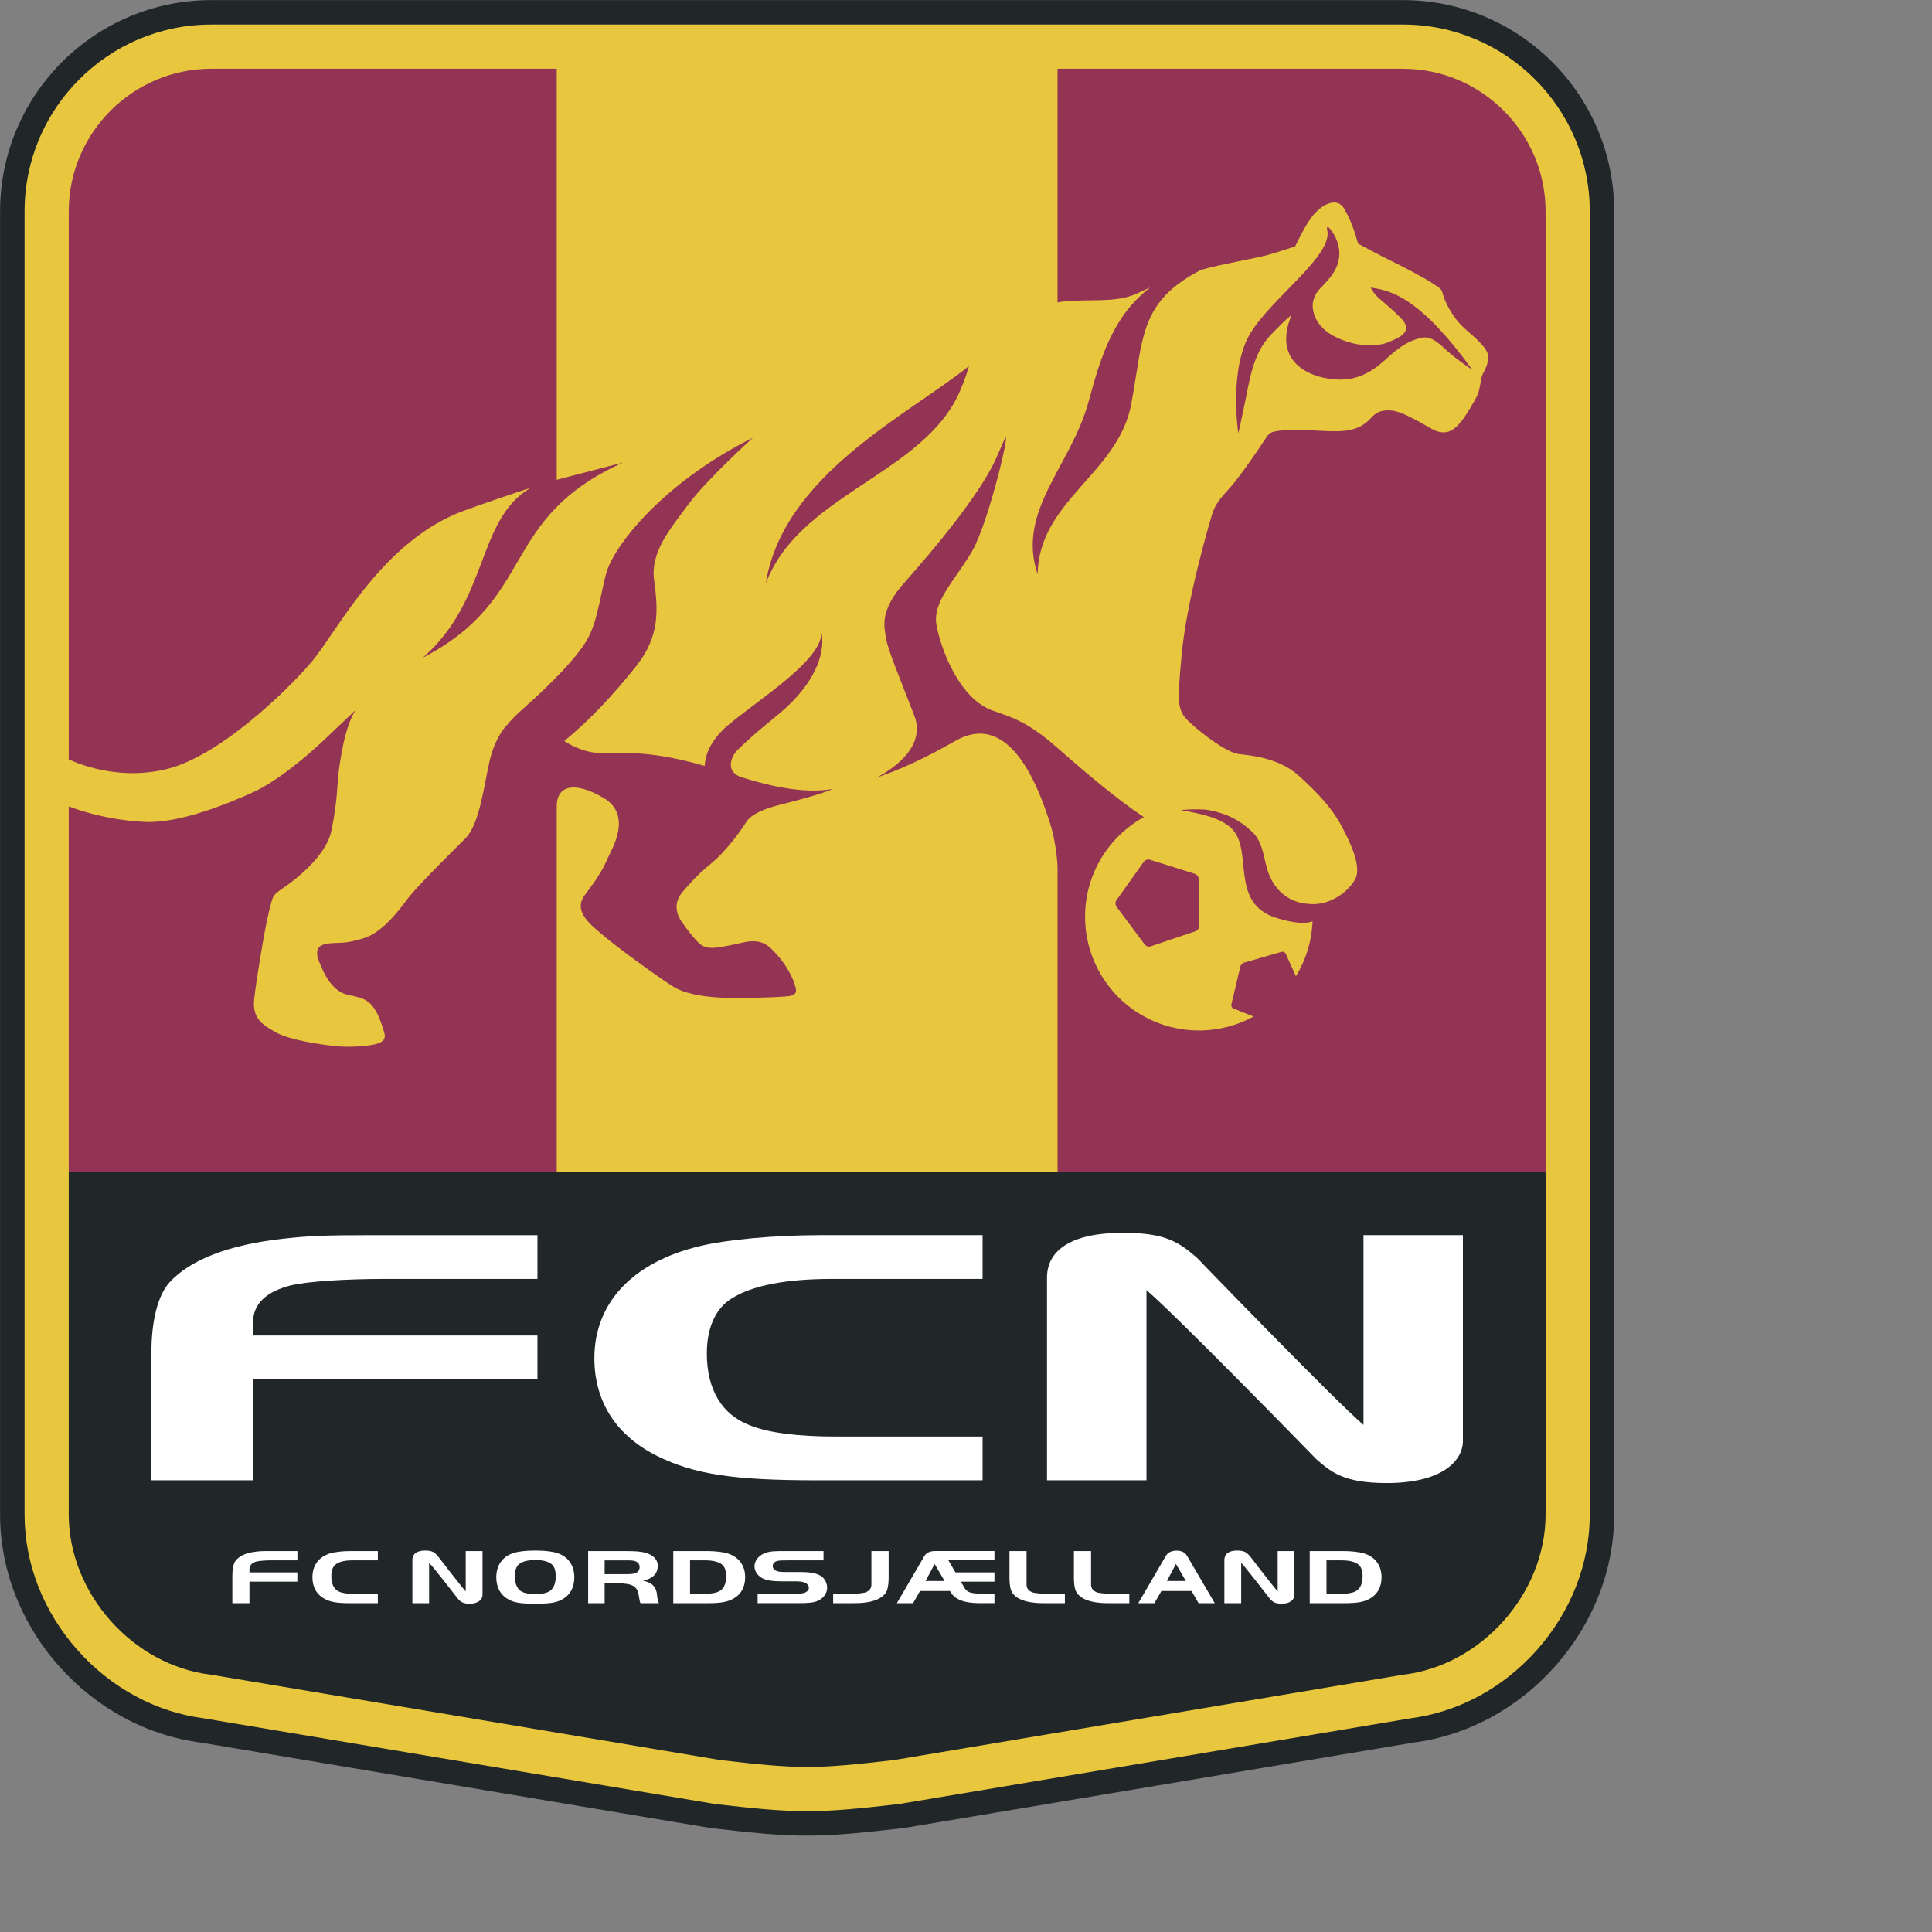 <svg height="1000" viewBox="0 0 1000 1000" width="1000" xmlns="http://www.w3.org/2000/svg"><rect x="0" y="0" width="1000" height="1000" fill="#808080" stroke="none"/><g transform="matrix(4.524 0 0 4.524 -930.385 -1433.55)"><path d="m 229.824 316.89 c -13.328 0 -24.16 10.842 -24.16 24.163 v 149.099 c 0 6.301 2.403 12.477 6.784 17.393 c 4.301 4.83 10.059 7.922 16.218 8.708 l -.114 -.017 l 58.422 9.793 l .194 .022 c 4.887 .563 7.747 .832 10.825 .839 h .014 c 3.077 -.007 5.942 -.276 10.818 -.839 c .007 0 .207 -.022 .207 -.022 l 58.413 -9.793 l -.108 .017 c 6.155 -.786 11.914 -3.878 16.212 -8.708 c 4.377 -4.916 6.787 -11.092 6.787 -17.393 V 341.053 c 0 -13.321 -10.839 -24.163 -24.16 -24.163 H 229.824" fill="#212629"/><path d="m 229.824 319.685 c -11.779 0 -21.358 9.586 -21.358 21.368 v 149.099 c 0 5.613 2.15 11.128 6.07 15.528 c 3.86 4.34 8.997 7.1 14.476 7.8 c .033 .007 58.35 9.779 58.35 9.779 l .125 .021 c 4.771 .548 7.564 .809 10.514 .821 h .007 c 2.942 -.013 5.729 -.273 10.5 -.821 l .128 -.021 c 0 0 58.32 -9.772 58.346 -9.779 c 5.489 -.7 10.623 -3.46 14.49 -7.8 c 3.916 -4.4 6.07 -9.915 6.07 -15.528 V 341.053 c 0 -11.782 -9.582 -21.368 -21.365 -21.368 H 229.824" fill="#e8c73f"/><path d="m 213.52 450.985 v 39.166 c 0 9.04 7.34 17.297 16.321 18.336 l 58.228 9.764 c 4.489 .517 7.209 .786 9.935 .786 c 2.717 0 5.433 -.27 9.925 -.786 l 58.229 -9.764 c 8.978 -1.039 16.33 -9.296 16.33 -18.336 V 450.985 H 213.52" fill="#212629"/><path d="m 267.146 474.683 h -32.538 v 11.556 H 222.98 v -14.634 c 0 -3.611 .736 -6.521 2.049 -7.987 c 2.374 -2.615 6.794 -4.331 13.029 -5.018 c 3.031 -.332 4.754 -.404 10.254 -.404 h 18.834 v 5.005 H 249.77 c -4.668 0 -8.844 .289 -10.725 .71 c -2.943 .721 -4.436 2.145 -4.436 4.249 v 1.513 h 32.538 v 5.01" fill="#fff"/><path d="m 318.076 486.238 h -19.018 c -9.421 0 -13.92 -.668 -18.189 -2.766 c -4.669 -2.311 -7.211 -6.189 -7.211 -11.201 c 0 -6.304 4.344 -10.973 12.049 -12.821 c 3.104 -.75 8.522 -1.256 13.838 -1.256 h 18.53 v 5.005 h -17.127 c -5.402 0 -9.26 .75 -11.628 2.266 c -1.814 1.131 -2.795 3.364 -2.795 6.261 c 0 4.131 1.72 7.034 4.995 8.251 c 2.135 .842 5.41 1.257 9.826 1.257 h 16.729 v 5.004" fill="#fff"/><path d="m 325.445 463.009 v 23.229 h 11.381 v -21.757 c 3.559 3.035 19.461 19.372 19.461 19.372 c 1.674 1.444 3.118 2.7 8.025 2.7 c 6.441 0 8.717 -2.602 8.717 -4.821 v -23.538 h -11.375 v 21.71 c -3.555 -3.059 -19.043 -19.112 -19.043 -19.112 c -2.053 -1.775 -3.559 -2.867 -8.448 -2.867 c -7.583 0 -8.718 3.182 -8.718 5.084" fill="#fff"/><path d="m 293.271 383.622 c 1.966 -12.407 16.363 -19.314 23.239 -24.864 c -.267 1.075 -.96 2.828 -1.443 3.749 c -4.617 8.84 -18.186 11.214 -21.843 21.257 l .047 -.142" fill="#943454"/><path d="m 286.898 415.773 c 1.891 -1.539 3.535 -3.891 4.133 -4.841 c .608 -.94 2.118 -1.546 3.894 -1.989 c 4.927 -1.23 5.992 -1.792 5.992 -1.792 c -3.482 .585 -7.462 -.435 -10.314 -1.313 c -2.067 -.615 -1.305 -2.446 -.539 -3.18 c 1.036 -1.02 2.45 -2.263 4.414 -3.854 c 6.412 -5.209 5.166 -9.51 5.166 -9.51 c -.063 3.189 -7.1 7.543 -10.651 10.517 c -2.164 1.814 -2.657 3.584 -2.717 4.689 c -4.397 -1.242 -7.451 -1.611 -11.147 -1.446 c -2.124 .105 -3.818 -.678 -4.903 -1.395 c 2.992 -2.498 5.452 -5.11 8.201 -8.55 c 2.756 -3.453 2.513 -6.508 2.068 -9.819 c -.443 -3.299 1.829 -5.867 3.897 -8.682 c 2.071 -2.811 7.398 -7.646 7.398 -7.646 c -9.279 4.634 -14.896 11.046 -16.472 14.65 c -.858 1.94 -1.062 6.182 -2.624 8.681 c -1.686 2.72 -5.876 6.515 -7.063 7.554 c -.813 .707 -1.485 1.378 -2.056 2.075 h -.003 c 0 0 -1.325 1.328 -1.95 4.235 c -.638 2.893 -1.141 7.058 -2.716 8.636 c -1.579 1.578 -5.613 5.551 -6.686 7.004 c -1.069 1.454 -2.898 3.779 -4.92 4.413 c -2.019 .632 -2.647 .507 -3.594 .569 c -.95 .063 -2.27 .188 -1.579 2.016 c .694 1.828 1.671 3.571 3.384 3.913 c 1.767 .362 2.651 .536 3.565 2.707 c .224 .562 .486 1.378 .539 1.595 c .043 .217 .306 .868 -.651 1.223 c -.957 .355 -3.396 .51 -5.101 .313 c -1.703 -.197 -5.077 -.686 -6.637 -1.555 c -1.551 -.862 -2.709 -1.599 -2.495 -3.746 c .227 -2.147 1.065 -7.107 1.404 -8.757 c .355 -1.657 .575 -2.47 .72 -2.864 c .148 -.392 .547 -.694 .964 -.99 c .421 -.292 5.087 -3.321 5.769 -6.78 c .696 -3.446 .641 -5.228 .792 -6.455 c .151 -1.24 .691 -5.43 1.98 -7.304 c 0 0 -2.23 2.117 -3.851 3.65 c -1.635 1.525 -4.985 4.439 -7.898 5.774 c -2.911 1.328 -8.484 3.594 -12.378 3.393 c -3.824 -.188 -6.922 -1.086 -8.715 -1.779 v 41.852 h 55.834 v -41.989 c .066 -2.128 1.889 -2.838 5.321 -.853 c 3.443 1.993 .914 5.998 .529 6.887 c -.51 1.164 -1.023 2.131 -2.627 4.232 c -1.474 1.946 .849 3.545 2.098 4.643 c 1.25 1.096 6.933 5.285 8.33 6.034 c 1.394 .743 3.644 1.046 5.734 1.099 c 2.099 .053 6.834 -.053 7.433 -.246 c .6 -.204 .792 -.405 .2 -1.852 c -.601 -1.447 -1.601 -2.69 -2.549 -3.592 c -.943 -.888 -2.042 -.888 -3.14 -.645 c -1.096 .25 -2.244 .5 -3.197 .599 c -.943 .099 -1.486 -.151 -1.943 -.599 c -.447 -.446 -1.246 -1.4 -1.943 -2.446 c -1.088 -1.641 -.25 -2.891 .201 -3.394 c .455 -.495 1.373 -1.682 3.099 -3.09 m -62.145 -10.911 c 5.867 -1.44 13.414 -8.596 16.478 -12.174 c 2.98 -3.47 8.087 -13.986 17.61 -17.422 c 2.739 -.983 5.226 -1.835 7.498 -2.565 c -6.202 3.702 -4.69 12.758 -12.316 19.431 c 13.184 -6.84 8.58 -15.821 22.904 -22.332 l -7.863 2.045 c .1 -.032 .194 -.059 .289 -.085 v -47.019 h -39.529 c -8.975 0 -16.305 7.34 -16.305 16.311 v 62.718 c 1.944 .865 6.246 2.322 11.234 1.092 m 141.423 -80.12 h -39.527 v 26.735 c .464 -.086 .957 -.158 1.498 -.181 c 3.205 -.155 5.569 .164 7.818 -.938 c .389 -.188 .822 -.392 1.289 -.585 c -4.15 3.137 -5.64 7.803 -7.034 12.989 c -1.996 7.432 -8.303 12.525 -5.853 19.816 c .145 -8.448 9.246 -11.503 10.723 -19.503 c 1.401 -7.535 .885 -11.665 7.973 -15.315 c .653 -.19 1.291 -.349 1.887 -.48 c 2.884 -.631 4.736 -.947 5.834 -1.256 c 1.113 -.319 3.045 -.948 3.045 -.948 c 0 0 1.095 -2.308 1.891 -3.353 c 1.108 -1.463 2.917 -2.407 3.742 -.946 c .832 1.46 1.184 2.637 1.578 3.981 c 0 0 2.564 1.382 4.025 2.089 c 1.46 .71 3.591 1.854 4.496 2.446 c .903 .585 1.025 .632 1.18 1.26 c .158 .635 .986 2.561 2.482 3.903 c 1.5 1.342 2.996 2.486 2.684 3.709 c -.315 1.224 -.635 1.296 -.786 2.092 c -.157 .786 -.197 1.374 -.474 1.931 c -.282 .552 -1.375 2.446 -1.857 2.963 c -.467 .506 -1.414 1.881 -3.352 .782 c -1.93 -1.104 -3.543 -2.013 -4.613 -2.088 c -1.059 -.083 -1.69 .154 -2.324 .864 c -.632 .717 -1.615 1.454 -3.7 1.503 c -2.098 .036 -4.502 -.279 -6.159 -.121 c -1.65 .157 -1.729 .235 -2.285 1.104 c -.553 .868 -2.845 4.209 -3.903 5.397 c -1.063 1.193 -1.74 1.864 -2.131 3.157 c -.398 1.305 -2.914 9.94 -3.466 15.975 c -.56 6.028 -.533 6.488 1.141 8.004 c 1.414 1.279 4.074 3.272 5.406 3.427 c 1.332 .142 4.591 .44 6.807 2.44 c 2.22 1.996 3.845 3.771 4.877 5.692 c 1.046 1.92 2.371 4.732 1.635 6.143 c -.737 1.404 -2.815 3.025 -5.104 2.881 c -.658 -.046 -1.118 -.112 -1.461 -.23 c -.016 -.004 -.046 -.014 -.049 -.017 c -1.828 -.568 -3.013 -2.028 -3.528 -3.949 c -.39 -1.47 -.56 -3.124 -1.76 -4.156 c -1.23 -1.164 -2.887 -2.102 -5.179 -2.447 c 0 0 -1.467 -.115 -2.891 .053 c 2.321 .401 4.695 .901 5.919 2.217 c 2.371 2.559 -.352 8.411 5.005 10.115 c 2.042 .628 3.377 .703 4.153 .388 c -.097 2.296 -.772 4.44 -1.904 6.284 l -1.177 -2.598 c -.069 -.161 -.289 -.247 -.48 -.188 l -4.268 1.229 c -.193 .053 -.388 .257 -.435 .454 l -1.025 4.321 c -.046 .193 .053 .407 .221 .474 l 2.321 .917 c -1.857 1.017 -3.988 1.599 -6.255 1.599 c -7.198 0 -13.025 -5.831 -13.025 -13.023 c 0 -4.91 2.727 -9.184 6.748 -11.401 c -.023 -.006 -.046 -.017 -.068 -.026 c -3.084 -2.022 -7.058 -5.433 -9.977 -7.997 c -3.318 -2.903 -5.074 -3.381 -7.244 -4.143 c -3.835 -1.335 -5.923 -6.972 -6.449 -9.728 c -.526 -2.768 2.104 -5.136 4.081 -8.553 c 1.973 -3.427 4.723 -15.348 3.604 -12.565 c -.188 .467 -.576 1.282 -.839 1.895 c -2.301 5.262 -10.24 13.93 -10.875 14.702 c -2.516 3.015 -1.934 4.739 -1.756 5.962 c .171 1.224 1.582 4.564 3.236 8.859 c 1.674 4.295 -4.381 7.107 -4.381 7.107 c 4.381 -1.49 7.455 -3.335 9.208 -4.292 c 6.271 -3.459 9.48 5.781 10.611 9.201 c .829 2.486 .941 5.064 .95 5.255 v 34.956 h 55.838 V 341.053 c -.002 -8.971 -7.342 -16.311 -16.312 -16.311 m -32.785 95.865 l 3.232 4.334 c .145 .197 .453 .293 .684 .21 l 5.131 -1.729 c .227 -.072 .414 -.335 .414 -.585 l -.057 -5.406 c 0 -.24 -.197 -.507 -.428 -.579 l -5.169 -1.618 c -.23 -.068 -.539 .033 -.677 .234 l -3.135 4.409 c -.147 .2 -.147 .534 .005 .73" fill="#943454"/><path d="m 274.833 500.3 h -1.888 v -5.966 h 4.334 c 1.335 0 2.125 .096 2.65 .352 c .635 .286 .983 .77 .983 1.315 c 0 .904 -.542 1.474 -1.681 1.733 c 1.029 .191 1.529 .724 1.599 1.657 c .072 .553 .099 .674 .214 .908 h -2.111 c -.069 -.139 -.076 -.198 -.099 -.326 c -.033 -.168 -.072 -.414 -.092 -.522 c -.161 -1.09 -.724 -1.422 -2.395 -1.422 h -1.516 v 2.271 z m 2.644 -3.322 c .971 0 1.358 -.249 1.358 -.828 c 0 -.358 -.243 -.611 -.654 -.7 c -.151 -.03 -.388 -.05 -.704 -.05 h -2.644 v 1.578 h 2.644" fill="#fff"/><path d="m 292.337 499.228 h 4.107 c .7 0 1.085 -.04 1.313 -.139 c .272 -.118 .44 -.313 .44 -.546 c 0 -.282 -.217 -.516 -.569 -.638 c -.19 -.065 -.529 -.105 -.956 -.105 h -1.635 c -1.065 0 -1.75 -.125 -2.22 -.388 c -.529 -.316 -.839 -.799 -.839 -1.316 c 0 -.76 .615 -1.421 1.546 -1.641 c .395 -.096 .861 -.122 1.898 -.122 h 4.452 v 1.065 h -4.028 c -.845 .007 -.904 .007 -1.184 .056 c -.368 .063 -.6 .286 -.6 .608 c 0 .267 .189 .474 .511 .579 c .267 .079 .474 .092 1.112 .092 h 1.427 c 1.296 0 1.999 .132 2.519 .493 c .398 .27 .658 .8 .658 1.306 c 0 .645 -.438 1.233 -1.125 1.522 c -.438 .182 -.996 .244 -2.309 .244 h -4.519 v -1.07" fill="#fff"/><path d="m 239.676 497.84 h -5.482 v 2.46 h -1.957 v -3.118 c 0 -.763 .125 -1.388 .339 -1.696 c .404 -.553 1.145 -.921 2.2 -1.06 c .513 -.078 .806 -.092 1.727 -.092 h 3.18 v 1.063 h -2.934 c -.782 0 -1.489 .063 -1.805 .151 c -.5 .154 -.75 .457 -.75 .904 v .322 h 5.482 v 1.066" fill="#fff"/><path d="m 248.887 500.3 h -3.206 c -1.585 0 -2.351 -.151 -3.064 -.598 c -.789 -.488 -1.217 -1.314 -1.217 -2.372 c 0 -1.349 .729 -2.338 2.025 -2.733 c .523 -.157 1.44 -.263 2.338 -.263 h 3.124 v 1.063 H 246 c -.911 0 -1.564 .161 -1.964 .486 c -.306 .24 -.474 .71 -.474 1.325 c 0 .882 .293 1.494 .846 1.75 c .358 .181 .914 .27 1.654 .27 h 2.824 v 1.072" fill="#fff"/><path d="m 252.837 495.36 v 4.94 h 1.913 v -4.631 c .605 .648 3.289 4.117 3.289 4.117 c .275 .31 .523 .572 1.348 .572 c 1.082 0 1.474 -.553 1.474 -1.02 v -5.005 h -1.923 v 4.61 c -.596 -.641 -3.214 -4.065 -3.214 -4.065 c -.339 -.368 -.592 -.602 -1.421 -.602 c -1.28 .002 -1.466 .676 -1.466 1.084" fill="#fff"/><path d="m 269.371 494.551 c -.507 -.164 -1.404 -.272 -2.289 -.272 h -.372 c -.878 0 -1.775 .108 -2.285 .272 c -1.275 .398 -1.989 1.414 -1.989 2.779 c 0 1.082 .418 1.917 1.191 2.42 c .7 .457 1.443 .602 3.002 .602 h .546 c 1.546 0 2.292 -.145 2.999 -.602 c .773 -.503 1.19 -1.338 1.19 -2.42 c -.001 -1.365 -.719 -2.381 -1.993 -2.779 m -.957 4.442 c -.332 .175 -.839 .264 -1.513 .273 c -.675 -.01 -1.188 -.099 -1.522 -.273 c -.533 -.266 -.822 -.888 -.822 -1.785 c 0 -.625 .168 -1.111 .46 -1.355 c .385 -.329 1.01 -.487 1.885 -.49 c .87 .003 1.493 .161 1.881 .49 c .293 .243 .457 .73 .457 1.355 c -.001 .897 -.287 1.52 -.826 1.785" fill="#fff"/><path d="m 288.881 494.597 c -.522 -.157 -1.437 -.263 -2.338 -.263 h -1.94 h -1.918 v 5.966 h .736 h 3.203 c 1.592 0 2.352 -.151 3.071 -.598 c .79 -.488 1.214 -1.314 1.214 -2.372 c .001 -1.349 -.732 -2.338 -2.028 -2.733 m -.989 4.361 c -.355 .181 -.908 .27 -1.651 .27 h -1.637 v -3.831 h 1.707 c .91 0 1.558 .161 1.956 .486 c .302 .24 .473 .71 .473 1.325 c -.001 .882 -.29 1.494 -.848 1.75" fill="#fff"/><path d="m 305.353 494.334 h 1.973 v 3.108 c 0 .773 -.132 1.386 -.346 1.697 c -.404 .556 -1.157 .924 -2.2 1.068 c -.52 .069 -.806 .093 -1.73 .093 h -2.072 v -1.072 h 1.822 c .789 0 1.496 -.06 1.813 -.145 c .49 -.158 .74 -.461 .74 -.904 v -3.845" fill="#fff"/><path d="m 319.431 499.228 h -1.12 c -.718 0 -1.356 -.06 -1.645 -.145 c -.293 -.105 -.519 -.273 -.642 -.5 l -.437 -.747 h 3.844 v -1.062 h -4.466 l -.806 -1.382 h 5.272 v -1.059 h -6.765 h -.021 c -.701 0 -1.054 .279 -1.215 .543 c 0 .003 -3.163 5.423 -3.163 5.423 h 1.852 c 0 0 .713 -1.243 .802 -1.395 h 3.42 l .119 .197 h .003 c .007 .013 .01 .022 .017 .036 c .365 .556 1.039 .924 1.989 1.068 c .464 .069 .727 .093 1.568 .093 h 1.395 v -1.07 z m -7.879 -1.467 c .207 -.388 .835 -1.565 1.032 -1.947 c .214 .369 .904 1.549 1.142 1.947 h -2.174" fill="#fff"/><path d="m 345.738 495.36 v 4.94 h 1.924 v -4.631 c .595 .648 3.277 4.117 3.277 4.117 c .28 .31 .53 .572 1.346 .572 c 1.089 0 1.467 -.553 1.467 -1.02 v -5.005 h -1.914 v 4.61 c -.598 -.641 -3.202 -4.065 -3.202 -4.065 c -.352 -.368 -.602 -.602 -1.428 -.602 c -1.279 .002 -1.47 .676 -1.47 1.084" fill="#fff"/><path d="m 361.693 494.597 c -.525 -.157 -1.437 -.263 -2.338 -.263 h -1.934 h -1.917 v 5.966 h .733 h 3.206 c 1.582 0 2.352 -.151 3.065 -.598 c .785 -.488 1.213 -1.314 1.213 -2.372 c .002 -1.349 -.729 -2.338 -2.028 -2.733 m -.979 4.361 c -.365 .181 -.911 .27 -1.664 .27 h -1.628 v -3.831 h 1.697 c .911 0 1.566 .161 1.963 .486 c .306 .24 .471 .71 .471 1.325 c 0 .882 -.293 1.494 -.839 1.75" fill="#fff"/><path d="m 323.103 498.179 c 0 .443 .25 .746 .747 .904 c .319 .085 1.025 .145 1.806 .145 h 1.834 v 1.072 h -2.071 c -.931 0 -1.227 -.023 -1.736 -.093 c -1.056 -.145 -1.788 -.513 -2.196 -1.068 c -.217 -.311 -.336 -.924 -.336 -1.697 v -3.108 h 1.953 v 3.845" fill="#fff"/><path d="m 330.486 498.179 c 0 .443 .247 .746 .742 .904 c .32 .085 1.024 .145 1.814 .145 h 1.821 v 1.072 h -2.071 c -.928 0 -1.214 -.023 -1.724 -.093 c -1.052 -.145 -1.795 -.513 -2.2 -1.068 c -.217 -.311 -.345 -.924 -.345 -1.697 v -3.108 h 1.963 v 3.845" fill="#fff"/><path d="m 341.467 494.88 c -.23 -.397 -.632 -.594 -1.207 -.594 c -.707 0 -1.049 .327 -1.214 .591 c 0 .003 -3.156 5.423 -3.156 5.423 h 1.839 c 0 0 .716 -1.243 .805 -1.395 h 3.449 c .093 .151 .803 1.395 .803 1.395 h 1.852 z m -2.302 2.881 c .207 -.388 .825 -1.565 1.032 -1.947 c .214 .369 .906 1.549 1.135 1.947 h -2.167" fill="#fff"/><path d="m 362.478 349.78 c 0 0 .205 .461 .643 .928 c .48 .513 1.27 1.026 2.778 2.529 c 1.503 1.516 .056 2.183 -1.328 2.765 c -1.382 .586 -3.21 .396 -4.173 .139 c -3.598 -.94 -4.423 -2.782 -4.555 -4.12 c -.056 -1.108 .575 -1.842 .835 -2.115 c .326 -.335 .654 -.69 .98 -1.065 c 2.259 -2.601 .855 -4.913 .23 -5.702 c -.52 -.657 -.398 0 -.398 0 c .789 2.885 -6.212 7.698 -8.747 11.819 c -2.542 4.117 -1.411 11.495 -1.411 11.495 c 0 0 .125 -.381 1.181 -5.593 c .911 -4.476 2.239 -5.323 3.674 -6.83 c .289 -.299 .717 -.671 1.236 -1.118 c -2.345 5.676 2.552 7.399 5.577 7.399 c 3.143 0 4.902 -2.131 6.03 -3.052 c 1.132 -.921 1.76 -1.303 3.01 -1.678 c 1.262 -.371 2.016 .375 3.226 1.471 c 1.21 1.088 2.841 2.134 2.841 2.134 c -5.919 -8.163 -9.204 -9.086 -11.629 -9.406" fill="#943454"/></g></svg>